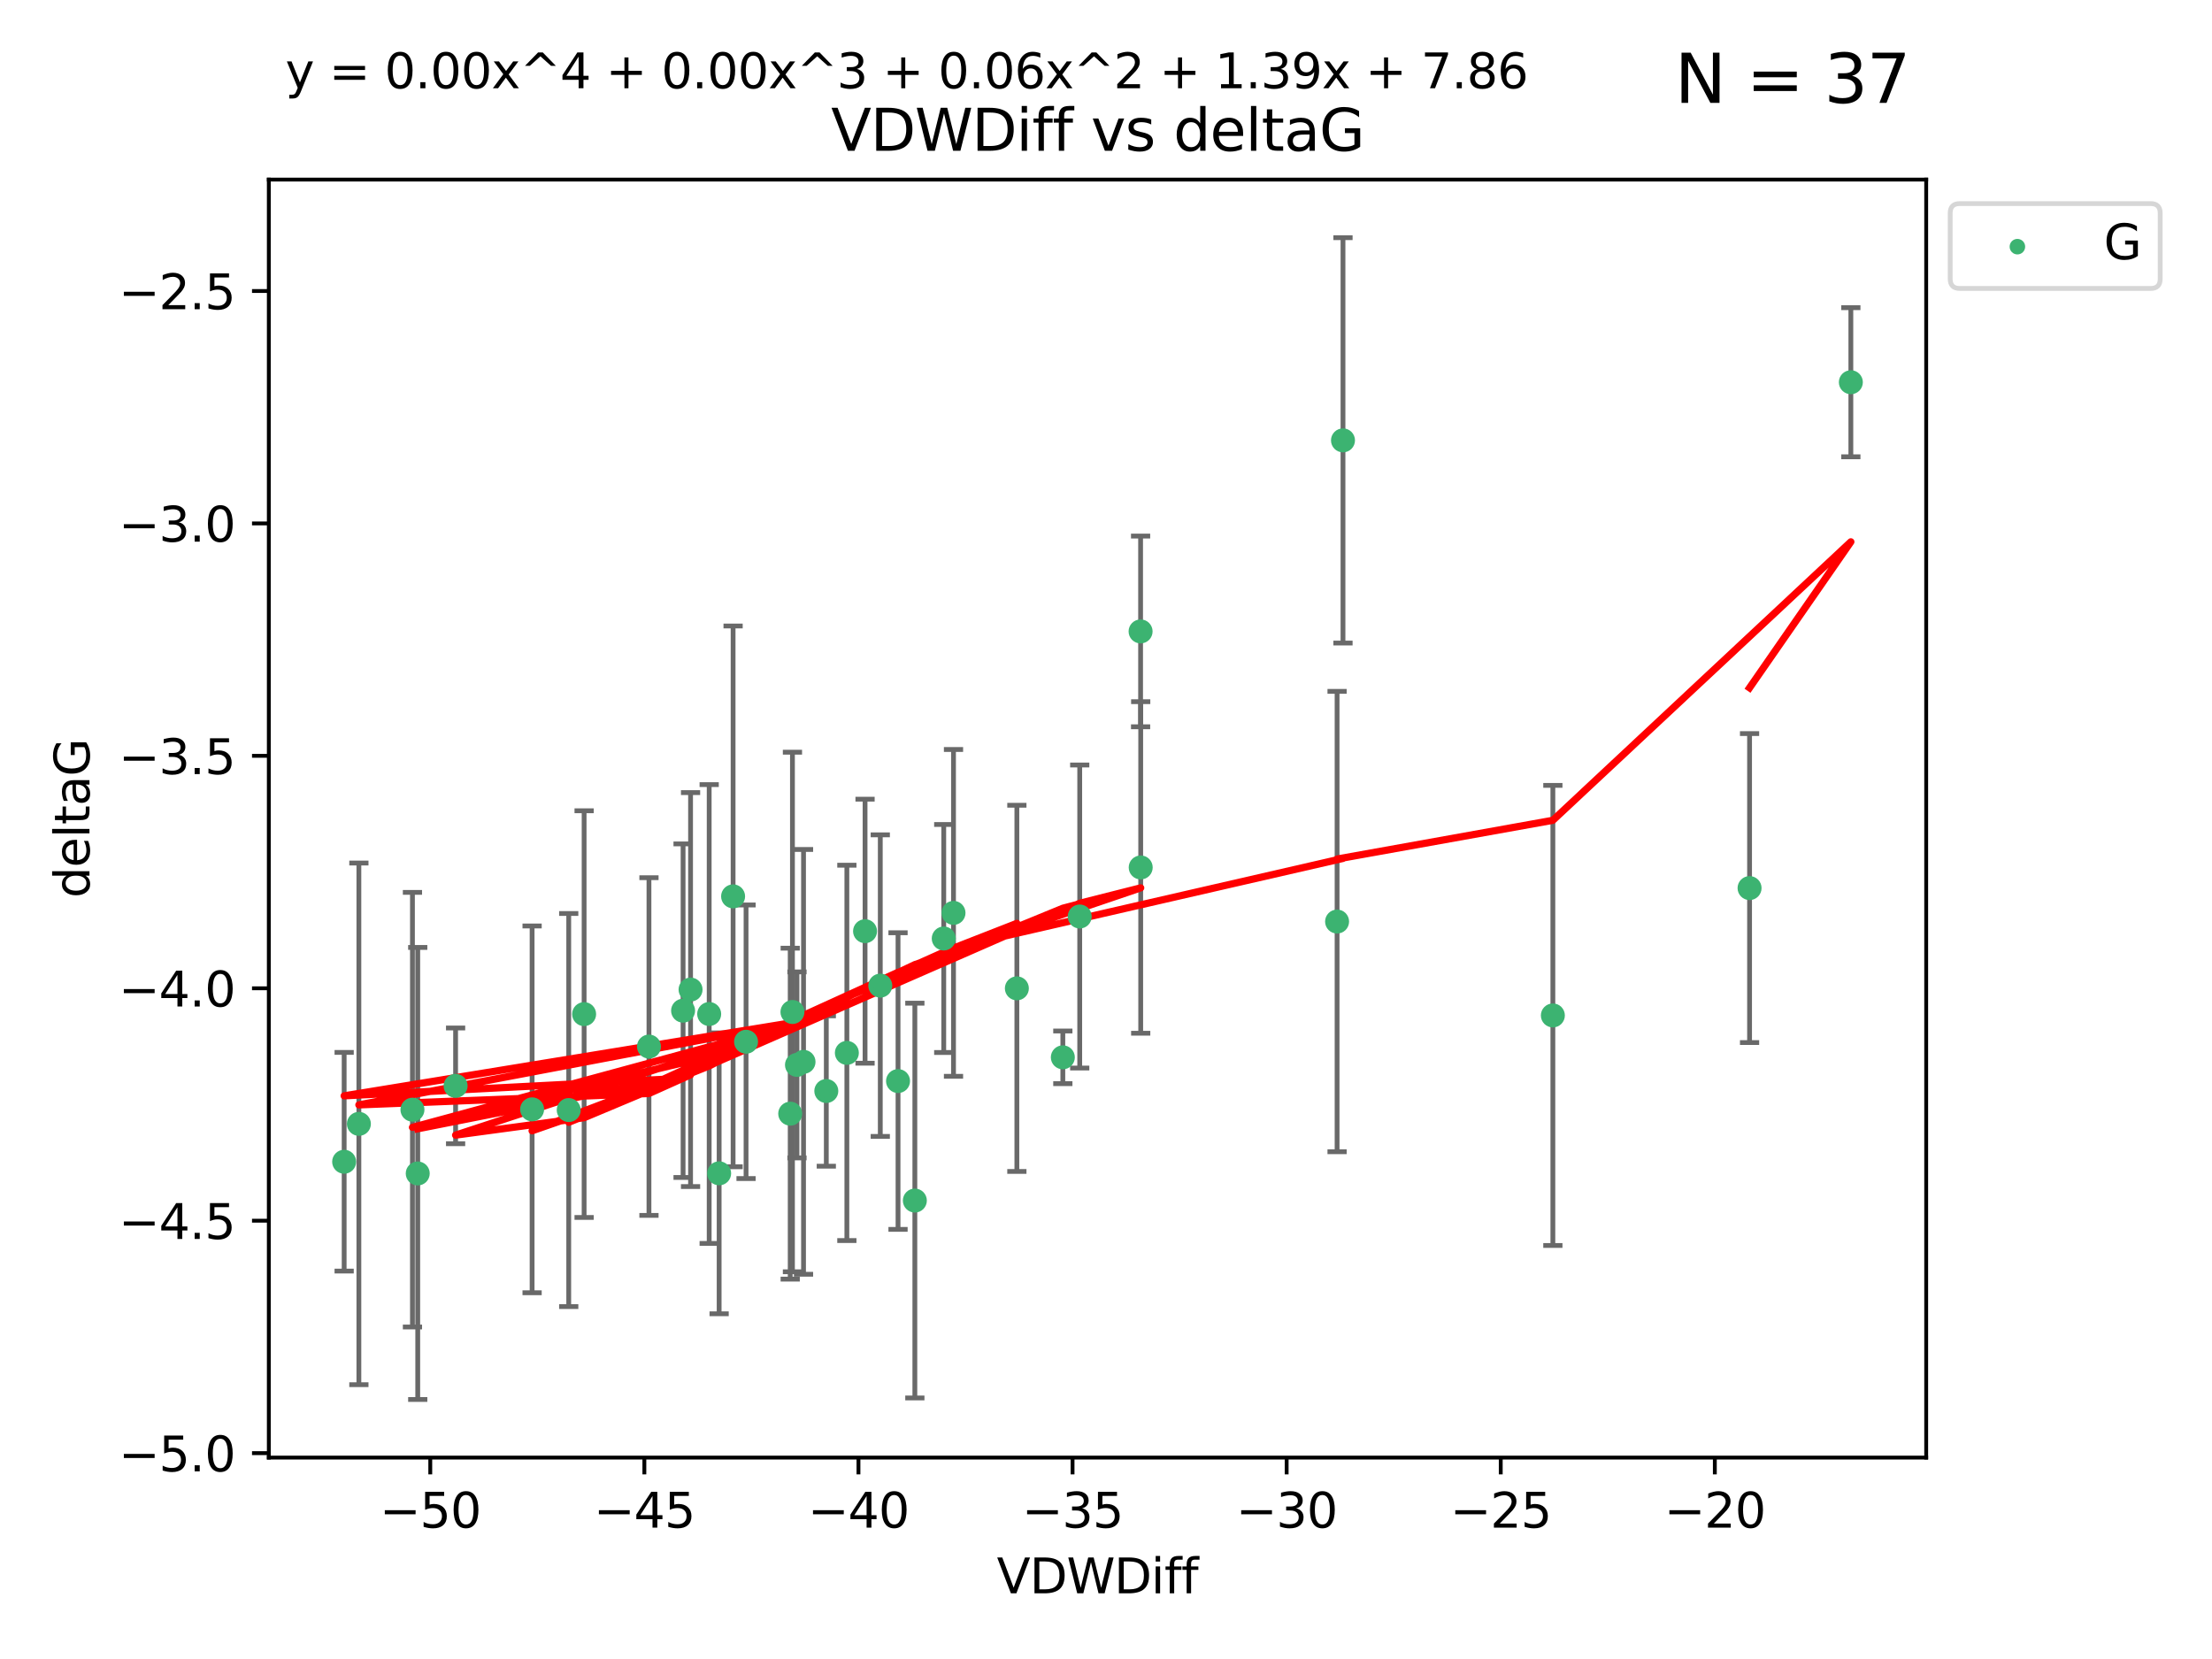 <?xml version="1.0" encoding="utf-8" standalone="no"?>
<!DOCTYPE svg PUBLIC "-//W3C//DTD SVG 1.1//EN"
  "http://www.w3.org/Graphics/SVG/1.1/DTD/svg11.dtd">
<svg xmlns:xlink="http://www.w3.org/1999/xlink" width="460.8pt" height="345.6pt" viewBox="0 0 460.8 345.6" xmlns="http://www.w3.org/2000/svg" version="1.1">
 <defs>
  <style type="text/css">*{stroke-linejoin: round; stroke-linecap: butt}</style>
 </defs>
 <g id="figure_1">
  <g id="patch_1">
   <path d="M 0 345.6 
L 460.8 345.6 
L 460.8 0 
L 0 0 
z
" style="fill: #ffffff"/>
  </g>
  <g id="axes_1">
   <g id="patch_2">
    <path d="M 56 303.64 
L 401.26 303.64 
L 401.26 37.411 
L 56 37.411 
z
" style="fill: #ffffff"/>
   </g>
   <g id="PathCollection_1">
    <defs>
     <path id="m048311e038" d="M 0 1.118 
C 0.297 1.118 0.581 1 0.791 0.791 
C 1 0.581 1.118 0.297 1.118 0 
C 1.118 -0.297 1 -0.581 0.791 -0.791 
C 0.581 -1 0.297 -1.118 0 -1.118 
C -0.297 -1.118 -0.581 -1 -0.791 -0.791 
C -1 -0.581 -1.118 -0.297 -1.118 0 
C -1.118 0.297 -1 0.581 -0.791 0.791 
C -0.581 1 -0.297 1.118 0 1.118 
z
" style="stroke: #3cb371"/>
    </defs>
    <g clip-path="url(#p7008081f28)">
     <use xlink:href="#m048311e038" x="87.023" y="244.454" style="fill: #3cb371; stroke: #3cb371"/>
     <use xlink:href="#m048311e038" x="143.857" y="206.146" style="fill: #3cb371; stroke: #3cb371"/>
     <use xlink:href="#m048311e038" x="135.191" y="218.017" style="fill: #3cb371; stroke: #3cb371"/>
     <use xlink:href="#m048311e038" x="74.762" y="234.121" style="fill: #3cb371; stroke: #3cb371"/>
     <use xlink:href="#m048311e038" x="166.025" y="221.839" style="fill: #3cb371; stroke: #3cb371"/>
     <use xlink:href="#m048311e038" x="71.694" y="242.013" style="fill: #3cb371; stroke: #3cb371"/>
     <use xlink:href="#m048311e038" x="142.299" y="210.541" style="fill: #3cb371; stroke: #3cb371"/>
     <use xlink:href="#m048311e038" x="110.846" y="231.1" style="fill: #3cb371; stroke: #3cb371"/>
     <use xlink:href="#m048311e038" x="152.717" y="186.729" style="fill: #3cb371; stroke: #3cb371"/>
     <use xlink:href="#m048311e038" x="180.207" y="193.984" style="fill: #3cb371; stroke: #3cb371"/>
     <use xlink:href="#m048311e038" x="165.082" y="210.816" style="fill: #3cb371; stroke: #3cb371"/>
     <use xlink:href="#m048311e038" x="85.921" y="231.169" style="fill: #3cb371; stroke: #3cb371"/>
     <use xlink:href="#m048311e038" x="155.416" y="217.019" style="fill: #3cb371; stroke: #3cb371"/>
     <use xlink:href="#m048311e038" x="167.389" y="221.206" style="fill: #3cb371; stroke: #3cb371"/>
     <use xlink:href="#m048311e038" x="187.077" y="225.206" style="fill: #3cb371; stroke: #3cb371"/>
     <use xlink:href="#m048311e038" x="118.477" y="231.244" style="fill: #3cb371; stroke: #3cb371"/>
     <use xlink:href="#m048311e038" x="147.735" y="211.237" style="fill: #3cb371; stroke: #3cb371"/>
     <use xlink:href="#m048311e038" x="172.135" y="227.278" style="fill: #3cb371; stroke: #3cb371"/>
     <use xlink:href="#m048311e038" x="164.616" y="231.996" style="fill: #3cb371; stroke: #3cb371"/>
     <use xlink:href="#m048311e038" x="94.91" y="226.203" style="fill: #3cb371; stroke: #3cb371"/>
     <use xlink:href="#m048311e038" x="121.682" y="211.258" style="fill: #3cb371; stroke: #3cb371"/>
     <use xlink:href="#m048311e038" x="149.809" y="244.427" style="fill: #3cb371; stroke: #3cb371"/>
     <use xlink:href="#m048311e038" x="224.926" y="190.925" style="fill: #3cb371; stroke: #3cb371"/>
     <use xlink:href="#m048311e038" x="237.606" y="131.536" style="fill: #3cb371; stroke: #3cb371"/>
     <use xlink:href="#m048311e038" x="221.407" y="220.259" style="fill: #3cb371; stroke: #3cb371"/>
     <use xlink:href="#m048311e038" x="176.417" y="219.335" style="fill: #3cb371; stroke: #3cb371"/>
     <use xlink:href="#m048311e038" x="190.58" y="250.1" style="fill: #3cb371; stroke: #3cb371"/>
     <use xlink:href="#m048311e038" x="237.63" y="180.705" style="fill: #3cb371; stroke: #3cb371"/>
     <use xlink:href="#m048311e038" x="196.599" y="195.507" style="fill: #3cb371; stroke: #3cb371"/>
     <use xlink:href="#m048311e038" x="211.831" y="205.891" style="fill: #3cb371; stroke: #3cb371"/>
     <use xlink:href="#m048311e038" x="183.379" y="205.324" style="fill: #3cb371; stroke: #3cb371"/>
     <use xlink:href="#m048311e038" x="198.632" y="190.172" style="fill: #3cb371; stroke: #3cb371"/>
     <use xlink:href="#m048311e038" x="279.769" y="91.737" style="fill: #3cb371; stroke: #3cb371"/>
     <use xlink:href="#m048311e038" x="278.539" y="191.977" style="fill: #3cb371; stroke: #3cb371"/>
     <use xlink:href="#m048311e038" x="323.49" y="211.534" style="fill: #3cb371; stroke: #3cb371"/>
     <use xlink:href="#m048311e038" x="385.566" y="79.626" style="fill: #3cb371; stroke: #3cb371"/>
     <use xlink:href="#m048311e038" x="364.466" y="185.004" style="fill: #3cb371; stroke: #3cb371"/>
    </g>
   </g>
   <g id="matplotlib.axis_1">
    <g id="xtick_1">
     <g id="line2d_1">
      <defs>
       <path id="m0c91e875d8" d="M 0 0 
L 0 3.5 
" style="stroke: #000000; stroke-width: 0.8"/>
      </defs>
      <g>
       <use xlink:href="#m0c91e875d8" x="89.633" y="303.64" style="stroke: #000000; stroke-width: 0.8"/>
      </g>
     </g>
     <g id="text_1">
      <!-- −50 -->
      <g transform="translate(79.08 318.238)scale(0.1 -0.1)">
       <defs>
        <path id="DejaVuSans-2212" d="M 678 2272 
L 4684 2272 
L 4684 1741 
L 678 1741 
L 678 2272 
z
" transform="scale(0.016)"/>
        <path id="DejaVuSans-35" d="M 691 4666 
L 3169 4666 
L 3169 4134 
L 1269 4134 
L 1269 2991 
Q 1406 3038 1543 3061 
Q 1681 3084 1819 3084 
Q 2600 3084 3056 2656 
Q 3513 2228 3513 1497 
Q 3513 744 3044 326 
Q 2575 -91 1722 -91 
Q 1428 -91 1123 -41 
Q 819 9 494 109 
L 494 744 
Q 775 591 1075 516 
Q 1375 441 1709 441 
Q 2250 441 2565 725 
Q 2881 1009 2881 1497 
Q 2881 1984 2565 2268 
Q 2250 2553 1709 2553 
Q 1456 2553 1204 2497 
Q 953 2441 691 2322 
L 691 4666 
z
" transform="scale(0.016)"/>
        <path id="DejaVuSans-30" d="M 2034 4250 
Q 1547 4250 1301 3770 
Q 1056 3291 1056 2328 
Q 1056 1369 1301 889 
Q 1547 409 2034 409 
Q 2525 409 2770 889 
Q 3016 1369 3016 2328 
Q 3016 3291 2770 3770 
Q 2525 4250 2034 4250 
z
M 2034 4750 
Q 2819 4750 3233 4129 
Q 3647 3509 3647 2328 
Q 3647 1150 3233 529 
Q 2819 -91 2034 -91 
Q 1250 -91 836 529 
Q 422 1150 422 2328 
Q 422 3509 836 4129 
Q 1250 4750 2034 4750 
z
" transform="scale(0.016)"/>
       </defs>
       <use xlink:href="#DejaVuSans-2212"/>
       <use xlink:href="#DejaVuSans-35" x="83.789"/>
       <use xlink:href="#DejaVuSans-30" x="147.412"/>
      </g>
     </g>
    </g>
    <g id="xtick_2">
     <g id="line2d_2">
      <g>
       <use xlink:href="#m0c91e875d8" x="134.232" y="303.64" style="stroke: #000000; stroke-width: 0.8"/>
      </g>
     </g>
     <g id="text_2">
      <!-- −45 -->
      <g transform="translate(123.68 318.238)scale(0.1 -0.1)">
       <defs>
        <path id="DejaVuSans-34" d="M 2419 4116 
L 825 1625 
L 2419 1625 
L 2419 4116 
z
M 2253 4666 
L 3047 4666 
L 3047 1625 
L 3713 1625 
L 3713 1100 
L 3047 1100 
L 3047 0 
L 2419 0 
L 2419 1100 
L 313 1100 
L 313 1709 
L 2253 4666 
z
" transform="scale(0.016)"/>
       </defs>
       <use xlink:href="#DejaVuSans-2212"/>
       <use xlink:href="#DejaVuSans-34" x="83.789"/>
       <use xlink:href="#DejaVuSans-35" x="147.412"/>
      </g>
     </g>
    </g>
    <g id="xtick_3">
     <g id="line2d_3">
      <g>
       <use xlink:href="#m0c91e875d8" x="178.832" y="303.64" style="stroke: #000000; stroke-width: 0.8"/>
      </g>
     </g>
     <g id="text_3">
      <!-- −40 -->
      <g transform="translate(168.28 318.238)scale(0.1 -0.1)">
       <use xlink:href="#DejaVuSans-2212"/>
       <use xlink:href="#DejaVuSans-34" x="83.789"/>
       <use xlink:href="#DejaVuSans-30" x="147.412"/>
      </g>
     </g>
    </g>
    <g id="xtick_4">
     <g id="line2d_4">
      <g>
       <use xlink:href="#m0c91e875d8" x="223.432" y="303.64" style="stroke: #000000; stroke-width: 0.8"/>
      </g>
     </g>
     <g id="text_4">
      <!-- −35 -->
      <g transform="translate(212.88 318.238)scale(0.1 -0.1)">
       <defs>
        <path id="DejaVuSans-33" d="M 2597 2516 
Q 3050 2419 3304 2112 
Q 3559 1806 3559 1356 
Q 3559 666 3084 287 
Q 2609 -91 1734 -91 
Q 1441 -91 1130 -33 
Q 819 25 488 141 
L 488 750 
Q 750 597 1062 519 
Q 1375 441 1716 441 
Q 2309 441 2620 675 
Q 2931 909 2931 1356 
Q 2931 1769 2642 2001 
Q 2353 2234 1838 2234 
L 1294 2234 
L 1294 2753 
L 1863 2753 
Q 2328 2753 2575 2939 
Q 2822 3125 2822 3475 
Q 2822 3834 2567 4026 
Q 2313 4219 1838 4219 
Q 1578 4219 1281 4162 
Q 984 4106 628 3988 
L 628 4550 
Q 988 4650 1302 4700 
Q 1616 4750 1894 4750 
Q 2613 4750 3031 4423 
Q 3450 4097 3450 3541 
Q 3450 3153 3228 2886 
Q 3006 2619 2597 2516 
z
" transform="scale(0.016)"/>
       </defs>
       <use xlink:href="#DejaVuSans-2212"/>
       <use xlink:href="#DejaVuSans-33" x="83.789"/>
       <use xlink:href="#DejaVuSans-35" x="147.412"/>
      </g>
     </g>
    </g>
    <g id="xtick_5">
     <g id="line2d_5">
      <g>
       <use xlink:href="#m0c91e875d8" x="268.032" y="303.64" style="stroke: #000000; stroke-width: 0.8"/>
      </g>
     </g>
     <g id="text_5">
      <!-- −30 -->
      <g transform="translate(257.479 318.238)scale(0.1 -0.1)">
       <use xlink:href="#DejaVuSans-2212"/>
       <use xlink:href="#DejaVuSans-33" x="83.789"/>
       <use xlink:href="#DejaVuSans-30" x="147.412"/>
      </g>
     </g>
    </g>
    <g id="xtick_6">
     <g id="line2d_6">
      <g>
       <use xlink:href="#m0c91e875d8" x="312.631" y="303.64" style="stroke: #000000; stroke-width: 0.8"/>
      </g>
     </g>
     <g id="text_6">
      <!-- −25 -->
      <g transform="translate(302.079 318.238)scale(0.1 -0.1)">
       <defs>
        <path id="DejaVuSans-32" d="M 1228 531 
L 3431 531 
L 3431 0 
L 469 0 
L 469 531 
Q 828 903 1448 1529 
Q 2069 2156 2228 2338 
Q 2531 2678 2651 2914 
Q 2772 3150 2772 3378 
Q 2772 3750 2511 3984 
Q 2250 4219 1831 4219 
Q 1534 4219 1204 4116 
Q 875 4013 500 3803 
L 500 4441 
Q 881 4594 1212 4672 
Q 1544 4750 1819 4750 
Q 2544 4750 2975 4387 
Q 3406 4025 3406 3419 
Q 3406 3131 3298 2873 
Q 3191 2616 2906 2266 
Q 2828 2175 2409 1742 
Q 1991 1309 1228 531 
z
" transform="scale(0.016)"/>
       </defs>
       <use xlink:href="#DejaVuSans-2212"/>
       <use xlink:href="#DejaVuSans-32" x="83.789"/>
       <use xlink:href="#DejaVuSans-35" x="147.412"/>
      </g>
     </g>
    </g>
    <g id="xtick_7">
     <g id="line2d_7">
      <g>
       <use xlink:href="#m0c91e875d8" x="357.231" y="303.64" style="stroke: #000000; stroke-width: 0.8"/>
      </g>
     </g>
     <g id="text_7">
      <!-- −20 -->
      <g transform="translate(346.679 318.238)scale(0.1 -0.1)">
       <use xlink:href="#DejaVuSans-2212"/>
       <use xlink:href="#DejaVuSans-32" x="83.789"/>
       <use xlink:href="#DejaVuSans-30" x="147.412"/>
      </g>
     </g>
    </g>
    <g id="text_8">
     <!-- VDWDiff -->
     <g transform="translate(207.657 331.917)scale(0.1 -0.1)">
      <defs>
       <path id="DejaVuSans-56" d="M 1831 0 
L 50 4666 
L 709 4666 
L 2188 738 
L 3669 4666 
L 4325 4666 
L 2547 0 
L 1831 0 
z
" transform="scale(0.016)"/>
       <path id="DejaVuSans-44" d="M 1259 4147 
L 1259 519 
L 2022 519 
Q 2988 519 3436 956 
Q 3884 1394 3884 2338 
Q 3884 3275 3436 3711 
Q 2988 4147 2022 4147 
L 1259 4147 
z
M 628 4666 
L 1925 4666 
Q 3281 4666 3915 4102 
Q 4550 3538 4550 2338 
Q 4550 1131 3912 565 
Q 3275 0 1925 0 
L 628 0 
L 628 4666 
z
" transform="scale(0.016)"/>
       <path id="DejaVuSans-57" d="M 213 4666 
L 850 4666 
L 1831 722 
L 2809 4666 
L 3519 4666 
L 4500 722 
L 5478 4666 
L 6119 4666 
L 4947 0 
L 4153 0 
L 3169 4050 
L 2175 0 
L 1381 0 
L 213 4666 
z
" transform="scale(0.016)"/>
       <path id="DejaVuSans-69" d="M 603 3500 
L 1178 3500 
L 1178 0 
L 603 0 
L 603 3500 
z
M 603 4863 
L 1178 4863 
L 1178 4134 
L 603 4134 
L 603 4863 
z
" transform="scale(0.016)"/>
       <path id="DejaVuSans-66" d="M 2375 4863 
L 2375 4384 
L 1825 4384 
Q 1516 4384 1395 4259 
Q 1275 4134 1275 3809 
L 1275 3500 
L 2222 3500 
L 2222 3053 
L 1275 3053 
L 1275 0 
L 697 0 
L 697 3053 
L 147 3053 
L 147 3500 
L 697 3500 
L 697 3744 
Q 697 4328 969 4595 
Q 1241 4863 1831 4863 
L 2375 4863 
z
" transform="scale(0.016)"/>
      </defs>
      <use xlink:href="#DejaVuSans-56"/>
      <use xlink:href="#DejaVuSans-44" x="68.408"/>
      <use xlink:href="#DejaVuSans-57" x="145.41"/>
      <use xlink:href="#DejaVuSans-44" x="244.287"/>
      <use xlink:href="#DejaVuSans-69" x="321.289"/>
      <use xlink:href="#DejaVuSans-66" x="349.072"/>
      <use xlink:href="#DejaVuSans-66" x="384.277"/>
     </g>
    </g>
   </g>
   <g id="matplotlib.axis_2">
    <g id="ytick_1">
     <g id="line2d_8">
      <defs>
       <path id="mbd8269be40" d="M 0 0 
L -3.5 0 
" style="stroke: #000000; stroke-width: 0.8"/>
      </defs>
      <g>
       <use xlink:href="#mbd8269be40" x="56" y="302.714" style="stroke: #000000; stroke-width: 0.8"/>
      </g>
     </g>
     <g id="text_9">
      <!-- −5.0 -->
      <g transform="translate(24.717 306.513)scale(0.1 -0.1)">
       <defs>
        <path id="DejaVuSans-2e" d="M 684 794 
L 1344 794 
L 1344 0 
L 684 0 
L 684 794 
z
" transform="scale(0.016)"/>
       </defs>
       <use xlink:href="#DejaVuSans-2212"/>
       <use xlink:href="#DejaVuSans-35" x="83.789"/>
       <use xlink:href="#DejaVuSans-2e" x="147.412"/>
       <use xlink:href="#DejaVuSans-30" x="179.199"/>
      </g>
     </g>
    </g>
    <g id="ytick_2">
     <g id="line2d_9">
      <g>
       <use xlink:href="#mbd8269be40" x="56" y="254.295" style="stroke: #000000; stroke-width: 0.8"/>
      </g>
     </g>
     <g id="text_10">
      <!-- −4.5 -->
      <g transform="translate(24.717 258.094)scale(0.1 -0.1)">
       <use xlink:href="#DejaVuSans-2212"/>
       <use xlink:href="#DejaVuSans-34" x="83.789"/>
       <use xlink:href="#DejaVuSans-2e" x="147.412"/>
       <use xlink:href="#DejaVuSans-35" x="179.199"/>
      </g>
     </g>
    </g>
    <g id="ytick_3">
     <g id="line2d_10">
      <g>
       <use xlink:href="#mbd8269be40" x="56" y="205.876" style="stroke: #000000; stroke-width: 0.8"/>
      </g>
     </g>
     <g id="text_11">
      <!-- −4.0 -->
      <g transform="translate(24.717 209.675)scale(0.1 -0.1)">
       <use xlink:href="#DejaVuSans-2212"/>
       <use xlink:href="#DejaVuSans-34" x="83.789"/>
       <use xlink:href="#DejaVuSans-2e" x="147.412"/>
       <use xlink:href="#DejaVuSans-30" x="179.199"/>
      </g>
     </g>
    </g>
    <g id="ytick_4">
     <g id="line2d_11">
      <g>
       <use xlink:href="#mbd8269be40" x="56" y="157.456" style="stroke: #000000; stroke-width: 0.8"/>
      </g>
     </g>
     <g id="text_12">
      <!-- −3.5 -->
      <g transform="translate(24.717 161.256)scale(0.1 -0.1)">
       <use xlink:href="#DejaVuSans-2212"/>
       <use xlink:href="#DejaVuSans-33" x="83.789"/>
       <use xlink:href="#DejaVuSans-2e" x="147.412"/>
       <use xlink:href="#DejaVuSans-35" x="179.199"/>
      </g>
     </g>
    </g>
    <g id="ytick_5">
     <g id="line2d_12">
      <g>
       <use xlink:href="#mbd8269be40" x="56" y="109.037" style="stroke: #000000; stroke-width: 0.8"/>
      </g>
     </g>
     <g id="text_13">
      <!-- −3.0 -->
      <g transform="translate(24.717 112.837)scale(0.1 -0.1)">
       <use xlink:href="#DejaVuSans-2212"/>
       <use xlink:href="#DejaVuSans-33" x="83.789"/>
       <use xlink:href="#DejaVuSans-2e" x="147.412"/>
       <use xlink:href="#DejaVuSans-30" x="179.199"/>
      </g>
     </g>
    </g>
    <g id="ytick_6">
     <g id="line2d_13">
      <g>
       <use xlink:href="#mbd8269be40" x="56" y="60.618" style="stroke: #000000; stroke-width: 0.8"/>
      </g>
     </g>
     <g id="text_14">
      <!-- −2.5 -->
      <g transform="translate(24.717 64.417)scale(0.1 -0.1)">
       <use xlink:href="#DejaVuSans-2212"/>
       <use xlink:href="#DejaVuSans-32" x="83.789"/>
       <use xlink:href="#DejaVuSans-2e" x="147.412"/>
       <use xlink:href="#DejaVuSans-35" x="179.199"/>
      </g>
     </g>
    </g>
    <g id="text_15">
     <!-- deltaG -->
     <g transform="translate(18.637 187.064)rotate(-90)scale(0.1 -0.1)">
      <defs>
       <path id="DejaVuSans-64" d="M 2906 2969 
L 2906 4863 
L 3481 4863 
L 3481 0 
L 2906 0 
L 2906 525 
Q 2725 213 2448 61 
Q 2172 -91 1784 -91 
Q 1150 -91 751 415 
Q 353 922 353 1747 
Q 353 2572 751 3078 
Q 1150 3584 1784 3584 
Q 2172 3584 2448 3432 
Q 2725 3281 2906 2969 
z
M 947 1747 
Q 947 1113 1208 752 
Q 1469 391 1925 391 
Q 2381 391 2643 752 
Q 2906 1113 2906 1747 
Q 2906 2381 2643 2742 
Q 2381 3103 1925 3103 
Q 1469 3103 1208 2742 
Q 947 2381 947 1747 
z
" transform="scale(0.016)"/>
       <path id="DejaVuSans-65" d="M 3597 1894 
L 3597 1613 
L 953 1613 
Q 991 1019 1311 708 
Q 1631 397 2203 397 
Q 2534 397 2845 478 
Q 3156 559 3463 722 
L 3463 178 
Q 3153 47 2828 -22 
Q 2503 -91 2169 -91 
Q 1331 -91 842 396 
Q 353 884 353 1716 
Q 353 2575 817 3079 
Q 1281 3584 2069 3584 
Q 2775 3584 3186 3129 
Q 3597 2675 3597 1894 
z
M 3022 2063 
Q 3016 2534 2758 2815 
Q 2500 3097 2075 3097 
Q 1594 3097 1305 2825 
Q 1016 2553 972 2059 
L 3022 2063 
z
" transform="scale(0.016)"/>
       <path id="DejaVuSans-6c" d="M 603 4863 
L 1178 4863 
L 1178 0 
L 603 0 
L 603 4863 
z
" transform="scale(0.016)"/>
       <path id="DejaVuSans-74" d="M 1172 4494 
L 1172 3500 
L 2356 3500 
L 2356 3053 
L 1172 3053 
L 1172 1153 
Q 1172 725 1289 603 
Q 1406 481 1766 481 
L 2356 481 
L 2356 0 
L 1766 0 
Q 1100 0 847 248 
Q 594 497 594 1153 
L 594 3053 
L 172 3053 
L 172 3500 
L 594 3500 
L 594 4494 
L 1172 4494 
z
" transform="scale(0.016)"/>
       <path id="DejaVuSans-61" d="M 2194 1759 
Q 1497 1759 1228 1600 
Q 959 1441 959 1056 
Q 959 750 1161 570 
Q 1363 391 1709 391 
Q 2188 391 2477 730 
Q 2766 1069 2766 1631 
L 2766 1759 
L 2194 1759 
z
M 3341 1997 
L 3341 0 
L 2766 0 
L 2766 531 
Q 2569 213 2275 61 
Q 1981 -91 1556 -91 
Q 1019 -91 701 211 
Q 384 513 384 1019 
Q 384 1609 779 1909 
Q 1175 2209 1959 2209 
L 2766 2209 
L 2766 2266 
Q 2766 2663 2505 2880 
Q 2244 3097 1772 3097 
Q 1472 3097 1187 3025 
Q 903 2953 641 2809 
L 641 3341 
Q 956 3463 1253 3523 
Q 1550 3584 1831 3584 
Q 2591 3584 2966 3190 
Q 3341 2797 3341 1997 
z
" transform="scale(0.016)"/>
       <path id="DejaVuSans-47" d="M 3809 666 
L 3809 1919 
L 2778 1919 
L 2778 2438 
L 4434 2438 
L 4434 434 
Q 4069 175 3628 42 
Q 3188 -91 2688 -91 
Q 1594 -91 976 548 
Q 359 1188 359 2328 
Q 359 3472 976 4111 
Q 1594 4750 2688 4750 
Q 3144 4750 3555 4637 
Q 3966 4525 4313 4306 
L 4313 3634 
Q 3963 3931 3569 4081 
Q 3175 4231 2741 4231 
Q 1884 4231 1454 3753 
Q 1025 3275 1025 2328 
Q 1025 1384 1454 906 
Q 1884 428 2741 428 
Q 3075 428 3337 486 
Q 3600 544 3809 666 
z
" transform="scale(0.016)"/>
      </defs>
      <use xlink:href="#DejaVuSans-64"/>
      <use xlink:href="#DejaVuSans-65" x="63.477"/>
      <use xlink:href="#DejaVuSans-6c" x="125"/>
      <use xlink:href="#DejaVuSans-74" x="152.783"/>
      <use xlink:href="#DejaVuSans-61" x="191.992"/>
      <use xlink:href="#DejaVuSans-47" x="253.271"/>
     </g>
    </g>
   </g>
   <g id="LineCollection_1">
    <path d="M 87.023 291.539 
L 87.023 197.37 
" clip-path="url(#p7008081f28)" style="fill: none; stroke: #696969"/>
    <path d="M 143.857 247.18 
L 143.857 165.112 
" clip-path="url(#p7008081f28)" style="fill: none; stroke: #696969"/>
    <path d="M 135.191 253.19 
L 135.191 182.843 
" clip-path="url(#p7008081f28)" style="fill: none; stroke: #696969"/>
    <path d="M 74.762 288.458 
L 74.762 179.784 
" clip-path="url(#p7008081f28)" style="fill: none; stroke: #696969"/>
    <path d="M 166.025 241.213 
L 166.025 202.465 
" clip-path="url(#p7008081f28)" style="fill: none; stroke: #696969"/>
    <path d="M 71.694 264.791 
L 71.694 219.236 
" clip-path="url(#p7008081f28)" style="fill: none; stroke: #696969"/>
    <path d="M 142.299 245.285 
L 142.299 175.796 
" clip-path="url(#p7008081f28)" style="fill: none; stroke: #696969"/>
    <path d="M 110.846 269.304 
L 110.846 192.895 
" clip-path="url(#p7008081f28)" style="fill: none; stroke: #696969"/>
    <path d="M 152.717 243.055 
L 152.717 130.404 
" clip-path="url(#p7008081f28)" style="fill: none; stroke: #696969"/>
    <path d="M 180.207 221.488 
L 180.207 166.48 
" clip-path="url(#p7008081f28)" style="fill: none; stroke: #696969"/>
    <path d="M 165.082 264.935 
L 165.082 156.697 
" clip-path="url(#p7008081f28)" style="fill: none; stroke: #696969"/>
    <path d="M 85.921 276.437 
L 85.921 185.901 
" clip-path="url(#p7008081f28)" style="fill: none; stroke: #696969"/>
    <path d="M 155.416 245.515 
L 155.416 188.524 
" clip-path="url(#p7008081f28)" style="fill: none; stroke: #696969"/>
    <path d="M 167.389 265.453 
L 167.389 176.958 
" clip-path="url(#p7008081f28)" style="fill: none; stroke: #696969"/>
    <path d="M 187.077 256.103 
L 187.077 194.31 
" clip-path="url(#p7008081f28)" style="fill: none; stroke: #696969"/>
    <path d="M 118.477 272.186 
L 118.477 190.302 
" clip-path="url(#p7008081f28)" style="fill: none; stroke: #696969"/>
    <path d="M 147.735 259.022 
L 147.735 163.451 
" clip-path="url(#p7008081f28)" style="fill: none; stroke: #696969"/>
    <path d="M 172.135 242.937 
L 172.135 211.62 
" clip-path="url(#p7008081f28)" style="fill: none; stroke: #696969"/>
    <path d="M 164.616 266.465 
L 164.616 197.526 
" clip-path="url(#p7008081f28)" style="fill: none; stroke: #696969"/>
    <path d="M 94.91 238.261 
L 94.91 214.145 
" clip-path="url(#p7008081f28)" style="fill: none; stroke: #696969"/>
    <path d="M 121.682 253.617 
L 121.682 168.899 
" clip-path="url(#p7008081f28)" style="fill: none; stroke: #696969"/>
    <path d="M 149.809 273.681 
L 149.809 215.173 
" clip-path="url(#p7008081f28)" style="fill: none; stroke: #696969"/>
    <path d="M 224.926 222.489 
L 224.926 159.361 
" clip-path="url(#p7008081f28)" style="fill: none; stroke: #696969"/>
    <path d="M 237.606 151.399 
L 237.606 111.672 
" clip-path="url(#p7008081f28)" style="fill: none; stroke: #696969"/>
    <path d="M 221.407 225.744 
L 221.407 214.775 
" clip-path="url(#p7008081f28)" style="fill: none; stroke: #696969"/>
    <path d="M 176.417 258.429 
L 176.417 180.24 
" clip-path="url(#p7008081f28)" style="fill: none; stroke: #696969"/>
    <path d="M 190.58 291.218 
L 190.58 208.983 
" clip-path="url(#p7008081f28)" style="fill: none; stroke: #696969"/>
    <path d="M 237.63 215.241 
L 237.63 146.169 
" clip-path="url(#p7008081f28)" style="fill: none; stroke: #696969"/>
    <path d="M 196.599 219.255 
L 196.599 171.758 
" clip-path="url(#p7008081f28)" style="fill: none; stroke: #696969"/>
    <path d="M 211.831 244.031 
L 211.831 167.751 
" clip-path="url(#p7008081f28)" style="fill: none; stroke: #696969"/>
    <path d="M 183.379 236.737 
L 183.379 173.91 
" clip-path="url(#p7008081f28)" style="fill: none; stroke: #696969"/>
    <path d="M 198.632 224.211 
L 198.632 156.133 
" clip-path="url(#p7008081f28)" style="fill: none; stroke: #696969"/>
    <path d="M 279.769 133.961 
L 279.769 49.513 
" clip-path="url(#p7008081f28)" style="fill: none; stroke: #696969"/>
    <path d="M 278.539 239.933 
L 278.539 144.021 
" clip-path="url(#p7008081f28)" style="fill: none; stroke: #696969"/>
    <path d="M 323.49 259.458 
L 323.49 163.611 
" clip-path="url(#p7008081f28)" style="fill: none; stroke: #696969"/>
    <path d="M 385.566 95.16 
L 385.566 64.092 
" clip-path="url(#p7008081f28)" style="fill: none; stroke: #696969"/>
    <path d="M 364.466 217.186 
L 364.466 152.823 
" clip-path="url(#p7008081f28)" style="fill: none; stroke: #696969"/>
   </g>
   <g id="line2d_14">
    <defs>
     <path id="m9b85be085e" d="M 2 0 
L -2 -0 
" style="stroke: #696969"/>
    </defs>
    <g clip-path="url(#p7008081f28)">
     <use xlink:href="#m9b85be085e" x="87.023" y="291.539" style="fill: #696969; stroke: #696969"/>
     <use xlink:href="#m9b85be085e" x="143.857" y="247.18" style="fill: #696969; stroke: #696969"/>
     <use xlink:href="#m9b85be085e" x="135.191" y="253.19" style="fill: #696969; stroke: #696969"/>
     <use xlink:href="#m9b85be085e" x="74.762" y="288.458" style="fill: #696969; stroke: #696969"/>
     <use xlink:href="#m9b85be085e" x="166.025" y="241.213" style="fill: #696969; stroke: #696969"/>
     <use xlink:href="#m9b85be085e" x="71.694" y="264.791" style="fill: #696969; stroke: #696969"/>
     <use xlink:href="#m9b85be085e" x="142.299" y="245.285" style="fill: #696969; stroke: #696969"/>
     <use xlink:href="#m9b85be085e" x="110.846" y="269.304" style="fill: #696969; stroke: #696969"/>
     <use xlink:href="#m9b85be085e" x="152.717" y="243.055" style="fill: #696969; stroke: #696969"/>
     <use xlink:href="#m9b85be085e" x="180.207" y="221.488" style="fill: #696969; stroke: #696969"/>
     <use xlink:href="#m9b85be085e" x="165.082" y="264.935" style="fill: #696969; stroke: #696969"/>
     <use xlink:href="#m9b85be085e" x="85.921" y="276.437" style="fill: #696969; stroke: #696969"/>
     <use xlink:href="#m9b85be085e" x="155.416" y="245.515" style="fill: #696969; stroke: #696969"/>
     <use xlink:href="#m9b85be085e" x="167.389" y="265.453" style="fill: #696969; stroke: #696969"/>
     <use xlink:href="#m9b85be085e" x="187.077" y="256.103" style="fill: #696969; stroke: #696969"/>
     <use xlink:href="#m9b85be085e" x="118.477" y="272.186" style="fill: #696969; stroke: #696969"/>
     <use xlink:href="#m9b85be085e" x="147.735" y="259.022" style="fill: #696969; stroke: #696969"/>
     <use xlink:href="#m9b85be085e" x="172.135" y="242.937" style="fill: #696969; stroke: #696969"/>
     <use xlink:href="#m9b85be085e" x="164.616" y="266.465" style="fill: #696969; stroke: #696969"/>
     <use xlink:href="#m9b85be085e" x="94.91" y="238.261" style="fill: #696969; stroke: #696969"/>
     <use xlink:href="#m9b85be085e" x="121.682" y="253.617" style="fill: #696969; stroke: #696969"/>
     <use xlink:href="#m9b85be085e" x="149.809" y="273.681" style="fill: #696969; stroke: #696969"/>
     <use xlink:href="#m9b85be085e" x="224.926" y="222.489" style="fill: #696969; stroke: #696969"/>
     <use xlink:href="#m9b85be085e" x="237.606" y="151.399" style="fill: #696969; stroke: #696969"/>
     <use xlink:href="#m9b85be085e" x="221.407" y="225.744" style="fill: #696969; stroke: #696969"/>
     <use xlink:href="#m9b85be085e" x="176.417" y="258.429" style="fill: #696969; stroke: #696969"/>
     <use xlink:href="#m9b85be085e" x="190.58" y="291.218" style="fill: #696969; stroke: #696969"/>
     <use xlink:href="#m9b85be085e" x="237.63" y="215.241" style="fill: #696969; stroke: #696969"/>
     <use xlink:href="#m9b85be085e" x="196.599" y="219.255" style="fill: #696969; stroke: #696969"/>
     <use xlink:href="#m9b85be085e" x="211.831" y="244.031" style="fill: #696969; stroke: #696969"/>
     <use xlink:href="#m9b85be085e" x="183.379" y="236.737" style="fill: #696969; stroke: #696969"/>
     <use xlink:href="#m9b85be085e" x="198.632" y="224.211" style="fill: #696969; stroke: #696969"/>
     <use xlink:href="#m9b85be085e" x="279.769" y="133.961" style="fill: #696969; stroke: #696969"/>
     <use xlink:href="#m9b85be085e" x="278.539" y="239.933" style="fill: #696969; stroke: #696969"/>
     <use xlink:href="#m9b85be085e" x="323.49" y="259.458" style="fill: #696969; stroke: #696969"/>
     <use xlink:href="#m9b85be085e" x="385.566" y="95.16" style="fill: #696969; stroke: #696969"/>
     <use xlink:href="#m9b85be085e" x="364.466" y="217.186" style="fill: #696969; stroke: #696969"/>
    </g>
   </g>
   <g id="line2d_15">
    <g clip-path="url(#p7008081f28)">
     <use xlink:href="#m9b85be085e" x="87.023" y="197.37" style="fill: #696969; stroke: #696969"/>
     <use xlink:href="#m9b85be085e" x="143.857" y="165.112" style="fill: #696969; stroke: #696969"/>
     <use xlink:href="#m9b85be085e" x="135.191" y="182.843" style="fill: #696969; stroke: #696969"/>
     <use xlink:href="#m9b85be085e" x="74.762" y="179.784" style="fill: #696969; stroke: #696969"/>
     <use xlink:href="#m9b85be085e" x="166.025" y="202.465" style="fill: #696969; stroke: #696969"/>
     <use xlink:href="#m9b85be085e" x="71.694" y="219.236" style="fill: #696969; stroke: #696969"/>
     <use xlink:href="#m9b85be085e" x="142.299" y="175.796" style="fill: #696969; stroke: #696969"/>
     <use xlink:href="#m9b85be085e" x="110.846" y="192.895" style="fill: #696969; stroke: #696969"/>
     <use xlink:href="#m9b85be085e" x="152.717" y="130.404" style="fill: #696969; stroke: #696969"/>
     <use xlink:href="#m9b85be085e" x="180.207" y="166.48" style="fill: #696969; stroke: #696969"/>
     <use xlink:href="#m9b85be085e" x="165.082" y="156.697" style="fill: #696969; stroke: #696969"/>
     <use xlink:href="#m9b85be085e" x="85.921" y="185.901" style="fill: #696969; stroke: #696969"/>
     <use xlink:href="#m9b85be085e" x="155.416" y="188.524" style="fill: #696969; stroke: #696969"/>
     <use xlink:href="#m9b85be085e" x="167.389" y="176.958" style="fill: #696969; stroke: #696969"/>
     <use xlink:href="#m9b85be085e" x="187.077" y="194.31" style="fill: #696969; stroke: #696969"/>
     <use xlink:href="#m9b85be085e" x="118.477" y="190.302" style="fill: #696969; stroke: #696969"/>
     <use xlink:href="#m9b85be085e" x="147.735" y="163.451" style="fill: #696969; stroke: #696969"/>
     <use xlink:href="#m9b85be085e" x="172.135" y="211.62" style="fill: #696969; stroke: #696969"/>
     <use xlink:href="#m9b85be085e" x="164.616" y="197.526" style="fill: #696969; stroke: #696969"/>
     <use xlink:href="#m9b85be085e" x="94.91" y="214.145" style="fill: #696969; stroke: #696969"/>
     <use xlink:href="#m9b85be085e" x="121.682" y="168.899" style="fill: #696969; stroke: #696969"/>
     <use xlink:href="#m9b85be085e" x="149.809" y="215.173" style="fill: #696969; stroke: #696969"/>
     <use xlink:href="#m9b85be085e" x="224.926" y="159.361" style="fill: #696969; stroke: #696969"/>
     <use xlink:href="#m9b85be085e" x="237.606" y="111.672" style="fill: #696969; stroke: #696969"/>
     <use xlink:href="#m9b85be085e" x="221.407" y="214.775" style="fill: #696969; stroke: #696969"/>
     <use xlink:href="#m9b85be085e" x="176.417" y="180.24" style="fill: #696969; stroke: #696969"/>
     <use xlink:href="#m9b85be085e" x="190.58" y="208.983" style="fill: #696969; stroke: #696969"/>
     <use xlink:href="#m9b85be085e" x="237.63" y="146.169" style="fill: #696969; stroke: #696969"/>
     <use xlink:href="#m9b85be085e" x="196.599" y="171.758" style="fill: #696969; stroke: #696969"/>
     <use xlink:href="#m9b85be085e" x="211.831" y="167.751" style="fill: #696969; stroke: #696969"/>
     <use xlink:href="#m9b85be085e" x="183.379" y="173.91" style="fill: #696969; stroke: #696969"/>
     <use xlink:href="#m9b85be085e" x="198.632" y="156.133" style="fill: #696969; stroke: #696969"/>
     <use xlink:href="#m9b85be085e" x="279.769" y="49.513" style="fill: #696969; stroke: #696969"/>
     <use xlink:href="#m9b85be085e" x="278.539" y="144.021" style="fill: #696969; stroke: #696969"/>
     <use xlink:href="#m9b85be085e" x="323.49" y="163.611" style="fill: #696969; stroke: #696969"/>
     <use xlink:href="#m9b85be085e" x="385.566" y="64.092" style="fill: #696969; stroke: #696969"/>
     <use xlink:href="#m9b85be085e" x="364.466" y="152.823" style="fill: #696969; stroke: #696969"/>
    </g>
   </g>
   <g id="line2d_16">
    <path d="M 87.023 235.148 
L 143.857 223.902 
L 135.191 227.795 
L 74.762 230.167 
L 166.025 212.876 
L 71.694 228.283 
L 142.299 224.63 
L 110.846 235.563 
L 152.717 219.602 
L 180.207 205.807 
L 165.082 213.355 
L 85.921 234.854 
L 155.416 218.252 
L 167.389 212.185 
L 187.077 202.547 
L 118.477 233.791 
L 147.735 222.05 
L 172.135 209.791 
L 164.616 213.591 
L 94.91 236.467 
L 121.682 232.842 
L 149.809 221.039 
L 224.926 188.168 
L 237.606 184.963 
L 221.407 189.203 
L 176.417 207.66 
L 190.58 200.945 
L 237.63 184.958 
L 196.599 198.304 
L 211.831 192.35 
L 183.379 204.284 
L 198.632 197.447 
L 279.769 178.824 
L 278.539 178.954 
L 323.49 170.882 
L 385.566 112.874 
L 364.466 143.282 
" clip-path="url(#p7008081f28)" style="fill: none; stroke: #ff0000; stroke-width: 1.5; stroke-linecap: square"/>
   </g>
   <g id="line2d_17">
    <defs>
     <path id="mc2032cd400" d="M 0 2 
C 0.53 2 1.039 1.789 1.414 1.414 
C 1.789 1.039 2 0.53 2 0 
C 2 -0.53 1.789 -1.039 1.414 -1.414 
C 1.039 -1.789 0.53 -2 0 -2 
C -0.53 -2 -1.039 -1.789 -1.414 -1.414 
C -1.789 -1.039 -2 -0.53 -2 0 
C -2 0.53 -1.789 1.039 -1.414 1.414 
C -1.039 1.789 -0.53 2 0 2 
z
" style="stroke: #3cb371"/>
    </defs>
    <g clip-path="url(#p7008081f28)">
     <use xlink:href="#mc2032cd400" x="87.023" y="244.454" style="fill: #3cb371; stroke: #3cb371"/>
     <use xlink:href="#mc2032cd400" x="143.857" y="206.146" style="fill: #3cb371; stroke: #3cb371"/>
     <use xlink:href="#mc2032cd400" x="135.191" y="218.017" style="fill: #3cb371; stroke: #3cb371"/>
     <use xlink:href="#mc2032cd400" x="74.762" y="234.121" style="fill: #3cb371; stroke: #3cb371"/>
     <use xlink:href="#mc2032cd400" x="166.025" y="221.839" style="fill: #3cb371; stroke: #3cb371"/>
     <use xlink:href="#mc2032cd400" x="71.694" y="242.013" style="fill: #3cb371; stroke: #3cb371"/>
     <use xlink:href="#mc2032cd400" x="142.299" y="210.541" style="fill: #3cb371; stroke: #3cb371"/>
     <use xlink:href="#mc2032cd400" x="110.846" y="231.1" style="fill: #3cb371; stroke: #3cb371"/>
     <use xlink:href="#mc2032cd400" x="152.717" y="186.729" style="fill: #3cb371; stroke: #3cb371"/>
     <use xlink:href="#mc2032cd400" x="180.207" y="193.984" style="fill: #3cb371; stroke: #3cb371"/>
     <use xlink:href="#mc2032cd400" x="165.082" y="210.816" style="fill: #3cb371; stroke: #3cb371"/>
     <use xlink:href="#mc2032cd400" x="85.921" y="231.169" style="fill: #3cb371; stroke: #3cb371"/>
     <use xlink:href="#mc2032cd400" x="155.416" y="217.019" style="fill: #3cb371; stroke: #3cb371"/>
     <use xlink:href="#mc2032cd400" x="167.389" y="221.206" style="fill: #3cb371; stroke: #3cb371"/>
     <use xlink:href="#mc2032cd400" x="187.077" y="225.206" style="fill: #3cb371; stroke: #3cb371"/>
     <use xlink:href="#mc2032cd400" x="118.477" y="231.244" style="fill: #3cb371; stroke: #3cb371"/>
     <use xlink:href="#mc2032cd400" x="147.735" y="211.237" style="fill: #3cb371; stroke: #3cb371"/>
     <use xlink:href="#mc2032cd400" x="172.135" y="227.278" style="fill: #3cb371; stroke: #3cb371"/>
     <use xlink:href="#mc2032cd400" x="164.616" y="231.996" style="fill: #3cb371; stroke: #3cb371"/>
     <use xlink:href="#mc2032cd400" x="94.91" y="226.203" style="fill: #3cb371; stroke: #3cb371"/>
     <use xlink:href="#mc2032cd400" x="121.682" y="211.258" style="fill: #3cb371; stroke: #3cb371"/>
     <use xlink:href="#mc2032cd400" x="149.809" y="244.427" style="fill: #3cb371; stroke: #3cb371"/>
     <use xlink:href="#mc2032cd400" x="224.926" y="190.925" style="fill: #3cb371; stroke: #3cb371"/>
     <use xlink:href="#mc2032cd400" x="237.606" y="131.536" style="fill: #3cb371; stroke: #3cb371"/>
     <use xlink:href="#mc2032cd400" x="221.407" y="220.259" style="fill: #3cb371; stroke: #3cb371"/>
     <use xlink:href="#mc2032cd400" x="176.417" y="219.335" style="fill: #3cb371; stroke: #3cb371"/>
     <use xlink:href="#mc2032cd400" x="190.58" y="250.1" style="fill: #3cb371; stroke: #3cb371"/>
     <use xlink:href="#mc2032cd400" x="237.63" y="180.705" style="fill: #3cb371; stroke: #3cb371"/>
     <use xlink:href="#mc2032cd400" x="196.599" y="195.507" style="fill: #3cb371; stroke: #3cb371"/>
     <use xlink:href="#mc2032cd400" x="211.831" y="205.891" style="fill: #3cb371; stroke: #3cb371"/>
     <use xlink:href="#mc2032cd400" x="183.379" y="205.324" style="fill: #3cb371; stroke: #3cb371"/>
     <use xlink:href="#mc2032cd400" x="198.632" y="190.172" style="fill: #3cb371; stroke: #3cb371"/>
     <use xlink:href="#mc2032cd400" x="279.769" y="91.737" style="fill: #3cb371; stroke: #3cb371"/>
     <use xlink:href="#mc2032cd400" x="278.539" y="191.977" style="fill: #3cb371; stroke: #3cb371"/>
     <use xlink:href="#mc2032cd400" x="323.49" y="211.534" style="fill: #3cb371; stroke: #3cb371"/>
     <use xlink:href="#mc2032cd400" x="385.566" y="79.626" style="fill: #3cb371; stroke: #3cb371"/>
     <use xlink:href="#mc2032cd400" x="364.466" y="185.004" style="fill: #3cb371; stroke: #3cb371"/>
    </g>
   </g>
   <g id="patch_3">
    <path d="M 56 303.64 
L 56 37.411 
" style="fill: none; stroke: #000000; stroke-width: 0.8; stroke-linejoin: miter; stroke-linecap: square"/>
   </g>
   <g id="patch_4">
    <path d="M 401.26 303.64 
L 401.26 37.411 
" style="fill: none; stroke: #000000; stroke-width: 0.8; stroke-linejoin: miter; stroke-linecap: square"/>
   </g>
   <g id="patch_5">
    <path d="M 56 303.64 
L 401.26 303.64 
" style="fill: none; stroke: #000000; stroke-width: 0.8; stroke-linejoin: miter; stroke-linecap: square"/>
   </g>
   <g id="patch_6">
    <path d="M 56 37.411 
L 401.26 37.411 
" style="fill: none; stroke: #000000; stroke-width: 0.8; stroke-linejoin: miter; stroke-linecap: square"/>
   </g>
   <g id="text_16">
    <!-- N = 37 -->
    <g transform="translate(348.888 21.426)scale(0.14 -0.14)">
     <defs>
      <path id="DejaVuSans-4e" d="M 628 4666 
L 1478 4666 
L 3547 763 
L 3547 4666 
L 4159 4666 
L 4159 0 
L 3309 0 
L 1241 3903 
L 1241 0 
L 628 0 
L 628 4666 
z
" transform="scale(0.016)"/>
      <path id="DejaVuSans-20" transform="scale(0.016)"/>
      <path id="DejaVuSans-3d" d="M 678 2906 
L 4684 2906 
L 4684 2381 
L 678 2381 
L 678 2906 
z
M 678 1631 
L 4684 1631 
L 4684 1100 
L 678 1100 
L 678 1631 
z
" transform="scale(0.016)"/>
      <path id="DejaVuSans-37" d="M 525 4666 
L 3525 4666 
L 3525 4397 
L 1831 0 
L 1172 0 
L 2766 4134 
L 525 4134 
L 525 4666 
z
" transform="scale(0.016)"/>
     </defs>
     <use xlink:href="#DejaVuSans-4e"/>
     <use xlink:href="#DejaVuSans-20" x="74.805"/>
     <use xlink:href="#DejaVuSans-3d" x="106.592"/>
     <use xlink:href="#DejaVuSans-20" x="190.381"/>
     <use xlink:href="#DejaVuSans-33" x="222.168"/>
     <use xlink:href="#DejaVuSans-37" x="285.791"/>
    </g>
   </g>
   <g id="text_17">
    <!-- y = 0.00x^4 + 0.00x^3 + 0.06x^2 + 1.39x + 7.86 -->
    <g transform="translate(59.453 18.387)scale(0.1 -0.1)">
     <defs>
      <path id="DejaVuSans-79" d="M 2059 -325 
Q 1816 -950 1584 -1140 
Q 1353 -1331 966 -1331 
L 506 -1331 
L 506 -850 
L 844 -850 
Q 1081 -850 1212 -737 
Q 1344 -625 1503 -206 
L 1606 56 
L 191 3500 
L 800 3500 
L 1894 763 
L 2988 3500 
L 3597 3500 
L 2059 -325 
z
" transform="scale(0.016)"/>
      <path id="DejaVuSans-78" d="M 3513 3500 
L 2247 1797 
L 3578 0 
L 2900 0 
L 1881 1375 
L 863 0 
L 184 0 
L 1544 1831 
L 300 3500 
L 978 3500 
L 1906 2253 
L 2834 3500 
L 3513 3500 
z
" transform="scale(0.016)"/>
      <path id="DejaVuSans-5e" d="M 2988 4666 
L 4684 2925 
L 4056 2925 
L 2681 4159 
L 1306 2925 
L 678 2925 
L 2375 4666 
L 2988 4666 
z
" transform="scale(0.016)"/>
      <path id="DejaVuSans-2b" d="M 2944 4013 
L 2944 2272 
L 4684 2272 
L 4684 1741 
L 2944 1741 
L 2944 0 
L 2419 0 
L 2419 1741 
L 678 1741 
L 678 2272 
L 2419 2272 
L 2419 4013 
L 2944 4013 
z
" transform="scale(0.016)"/>
      <path id="DejaVuSans-36" d="M 2113 2584 
Q 1688 2584 1439 2293 
Q 1191 2003 1191 1497 
Q 1191 994 1439 701 
Q 1688 409 2113 409 
Q 2538 409 2786 701 
Q 3034 994 3034 1497 
Q 3034 2003 2786 2293 
Q 2538 2584 2113 2584 
z
M 3366 4563 
L 3366 3988 
Q 3128 4100 2886 4159 
Q 2644 4219 2406 4219 
Q 1781 4219 1451 3797 
Q 1122 3375 1075 2522 
Q 1259 2794 1537 2939 
Q 1816 3084 2150 3084 
Q 2853 3084 3261 2657 
Q 3669 2231 3669 1497 
Q 3669 778 3244 343 
Q 2819 -91 2113 -91 
Q 1303 -91 875 529 
Q 447 1150 447 2328 
Q 447 3434 972 4092 
Q 1497 4750 2381 4750 
Q 2619 4750 2861 4703 
Q 3103 4656 3366 4563 
z
" transform="scale(0.016)"/>
      <path id="DejaVuSans-31" d="M 794 531 
L 1825 531 
L 1825 4091 
L 703 3866 
L 703 4441 
L 1819 4666 
L 2450 4666 
L 2450 531 
L 3481 531 
L 3481 0 
L 794 0 
L 794 531 
z
" transform="scale(0.016)"/>
      <path id="DejaVuSans-39" d="M 703 97 
L 703 672 
Q 941 559 1184 500 
Q 1428 441 1663 441 
Q 2288 441 2617 861 
Q 2947 1281 2994 2138 
Q 2813 1869 2534 1725 
Q 2256 1581 1919 1581 
Q 1219 1581 811 2004 
Q 403 2428 403 3163 
Q 403 3881 828 4315 
Q 1253 4750 1959 4750 
Q 2769 4750 3195 4129 
Q 3622 3509 3622 2328 
Q 3622 1225 3098 567 
Q 2575 -91 1691 -91 
Q 1453 -91 1209 -44 
Q 966 3 703 97 
z
M 1959 2075 
Q 2384 2075 2632 2365 
Q 2881 2656 2881 3163 
Q 2881 3666 2632 3958 
Q 2384 4250 1959 4250 
Q 1534 4250 1286 3958 
Q 1038 3666 1038 3163 
Q 1038 2656 1286 2365 
Q 1534 2075 1959 2075 
z
" transform="scale(0.016)"/>
      <path id="DejaVuSans-38" d="M 2034 2216 
Q 1584 2216 1326 1975 
Q 1069 1734 1069 1313 
Q 1069 891 1326 650 
Q 1584 409 2034 409 
Q 2484 409 2743 651 
Q 3003 894 3003 1313 
Q 3003 1734 2745 1975 
Q 2488 2216 2034 2216 
z
M 1403 2484 
Q 997 2584 770 2862 
Q 544 3141 544 3541 
Q 544 4100 942 4425 
Q 1341 4750 2034 4750 
Q 2731 4750 3128 4425 
Q 3525 4100 3525 3541 
Q 3525 3141 3298 2862 
Q 3072 2584 2669 2484 
Q 3125 2378 3379 2068 
Q 3634 1759 3634 1313 
Q 3634 634 3220 271 
Q 2806 -91 2034 -91 
Q 1263 -91 848 271 
Q 434 634 434 1313 
Q 434 1759 690 2068 
Q 947 2378 1403 2484 
z
M 1172 3481 
Q 1172 3119 1398 2916 
Q 1625 2713 2034 2713 
Q 2441 2713 2670 2916 
Q 2900 3119 2900 3481 
Q 2900 3844 2670 4047 
Q 2441 4250 2034 4250 
Q 1625 4250 1398 4047 
Q 1172 3844 1172 3481 
z
" transform="scale(0.016)"/>
     </defs>
     <use xlink:href="#DejaVuSans-79"/>
     <use xlink:href="#DejaVuSans-20" x="59.18"/>
     <use xlink:href="#DejaVuSans-3d" x="90.967"/>
     <use xlink:href="#DejaVuSans-20" x="174.756"/>
     <use xlink:href="#DejaVuSans-30" x="206.543"/>
     <use xlink:href="#DejaVuSans-2e" x="270.166"/>
     <use xlink:href="#DejaVuSans-30" x="301.953"/>
     <use xlink:href="#DejaVuSans-30" x="365.576"/>
     <use xlink:href="#DejaVuSans-78" x="429.199"/>
     <use xlink:href="#DejaVuSans-5e" x="488.379"/>
     <use xlink:href="#DejaVuSans-34" x="572.168"/>
     <use xlink:href="#DejaVuSans-20" x="635.791"/>
     <use xlink:href="#DejaVuSans-2b" x="667.578"/>
     <use xlink:href="#DejaVuSans-20" x="751.367"/>
     <use xlink:href="#DejaVuSans-30" x="783.154"/>
     <use xlink:href="#DejaVuSans-2e" x="846.777"/>
     <use xlink:href="#DejaVuSans-30" x="878.564"/>
     <use xlink:href="#DejaVuSans-30" x="942.188"/>
     <use xlink:href="#DejaVuSans-78" x="1005.811"/>
     <use xlink:href="#DejaVuSans-5e" x="1064.99"/>
     <use xlink:href="#DejaVuSans-33" x="1148.779"/>
     <use xlink:href="#DejaVuSans-20" x="1212.402"/>
     <use xlink:href="#DejaVuSans-2b" x="1244.189"/>
     <use xlink:href="#DejaVuSans-20" x="1327.979"/>
     <use xlink:href="#DejaVuSans-30" x="1359.766"/>
     <use xlink:href="#DejaVuSans-2e" x="1423.389"/>
     <use xlink:href="#DejaVuSans-30" x="1455.176"/>
     <use xlink:href="#DejaVuSans-36" x="1518.799"/>
     <use xlink:href="#DejaVuSans-78" x="1582.422"/>
     <use xlink:href="#DejaVuSans-5e" x="1641.602"/>
     <use xlink:href="#DejaVuSans-32" x="1725.391"/>
     <use xlink:href="#DejaVuSans-20" x="1789.014"/>
     <use xlink:href="#DejaVuSans-2b" x="1820.801"/>
     <use xlink:href="#DejaVuSans-20" x="1904.59"/>
     <use xlink:href="#DejaVuSans-31" x="1936.377"/>
     <use xlink:href="#DejaVuSans-2e" x="2000"/>
     <use xlink:href="#DejaVuSans-33" x="2031.787"/>
     <use xlink:href="#DejaVuSans-39" x="2095.41"/>
     <use xlink:href="#DejaVuSans-78" x="2159.033"/>
     <use xlink:href="#DejaVuSans-20" x="2218.213"/>
     <use xlink:href="#DejaVuSans-2b" x="2250"/>
     <use xlink:href="#DejaVuSans-20" x="2333.789"/>
     <use xlink:href="#DejaVuSans-37" x="2365.576"/>
     <use xlink:href="#DejaVuSans-2e" x="2429.199"/>
     <use xlink:href="#DejaVuSans-38" x="2460.986"/>
     <use xlink:href="#DejaVuSans-36" x="2524.609"/>
    </g>
   </g>
   <g id="text_18">
    <!-- VDWDiff vs deltaG -->
    <g transform="translate(173.125 31.411)scale(0.12 -0.12)">
     <defs>
      <path id="DejaVuSans-76" d="M 191 3500 
L 800 3500 
L 1894 563 
L 2988 3500 
L 3597 3500 
L 2284 0 
L 1503 0 
L 191 3500 
z
" transform="scale(0.016)"/>
      <path id="DejaVuSans-73" d="M 2834 3397 
L 2834 2853 
Q 2591 2978 2328 3040 
Q 2066 3103 1784 3103 
Q 1356 3103 1142 2972 
Q 928 2841 928 2578 
Q 928 2378 1081 2264 
Q 1234 2150 1697 2047 
L 1894 2003 
Q 2506 1872 2764 1633 
Q 3022 1394 3022 966 
Q 3022 478 2636 193 
Q 2250 -91 1575 -91 
Q 1294 -91 989 -36 
Q 684 19 347 128 
L 347 722 
Q 666 556 975 473 
Q 1284 391 1588 391 
Q 1994 391 2212 530 
Q 2431 669 2431 922 
Q 2431 1156 2273 1281 
Q 2116 1406 1581 1522 
L 1381 1569 
Q 847 1681 609 1914 
Q 372 2147 372 2553 
Q 372 3047 722 3315 
Q 1072 3584 1716 3584 
Q 2034 3584 2315 3537 
Q 2597 3491 2834 3397 
z
" transform="scale(0.016)"/>
     </defs>
     <use xlink:href="#DejaVuSans-56"/>
     <use xlink:href="#DejaVuSans-44" x="68.408"/>
     <use xlink:href="#DejaVuSans-57" x="145.41"/>
     <use xlink:href="#DejaVuSans-44" x="244.287"/>
     <use xlink:href="#DejaVuSans-69" x="321.289"/>
     <use xlink:href="#DejaVuSans-66" x="349.072"/>
     <use xlink:href="#DejaVuSans-66" x="384.277"/>
     <use xlink:href="#DejaVuSans-20" x="419.482"/>
     <use xlink:href="#DejaVuSans-76" x="451.27"/>
     <use xlink:href="#DejaVuSans-73" x="510.449"/>
     <use xlink:href="#DejaVuSans-20" x="562.549"/>
     <use xlink:href="#DejaVuSans-64" x="594.336"/>
     <use xlink:href="#DejaVuSans-65" x="657.812"/>
     <use xlink:href="#DejaVuSans-6c" x="719.336"/>
     <use xlink:href="#DejaVuSans-74" x="747.119"/>
     <use xlink:href="#DejaVuSans-61" x="786.328"/>
     <use xlink:href="#DejaVuSans-47" x="847.607"/>
    </g>
   </g>
   <g id="legend_1">
    <g id="patch_7">
     <path d="M 408.26 60.089 
L 448.008 60.089 
Q 450.008 60.089 450.008 58.089 
L 450.008 44.411 
Q 450.008 42.411 448.008 42.411 
L 408.26 42.411 
Q 406.26 42.411 406.26 44.411 
L 406.26 58.089 
Q 406.26 60.089 408.26 60.089 
z
" style="fill: #ffffff; opacity: 0.8; stroke: #cccccc; stroke-linejoin: miter"/>
    </g>
    <g id="PathCollection_2">
     <g>
      <use xlink:href="#m048311e038" x="420.26" y="51.385" style="fill: #3cb371; stroke: #3cb371"/>
     </g>
    </g>
    <g id="text_19">
     <!-- G -->
     <g transform="translate(438.26 54.01)scale(0.1 -0.1)">
      <use xlink:href="#DejaVuSans-47"/>
     </g>
    </g>
   </g>
  </g>
 </g>
 <defs>
  <clipPath id="p7008081f28">
   <rect x="56" y="37.411" width="345.26" height="266.229"/>
  </clipPath>
 </defs>
</svg>
